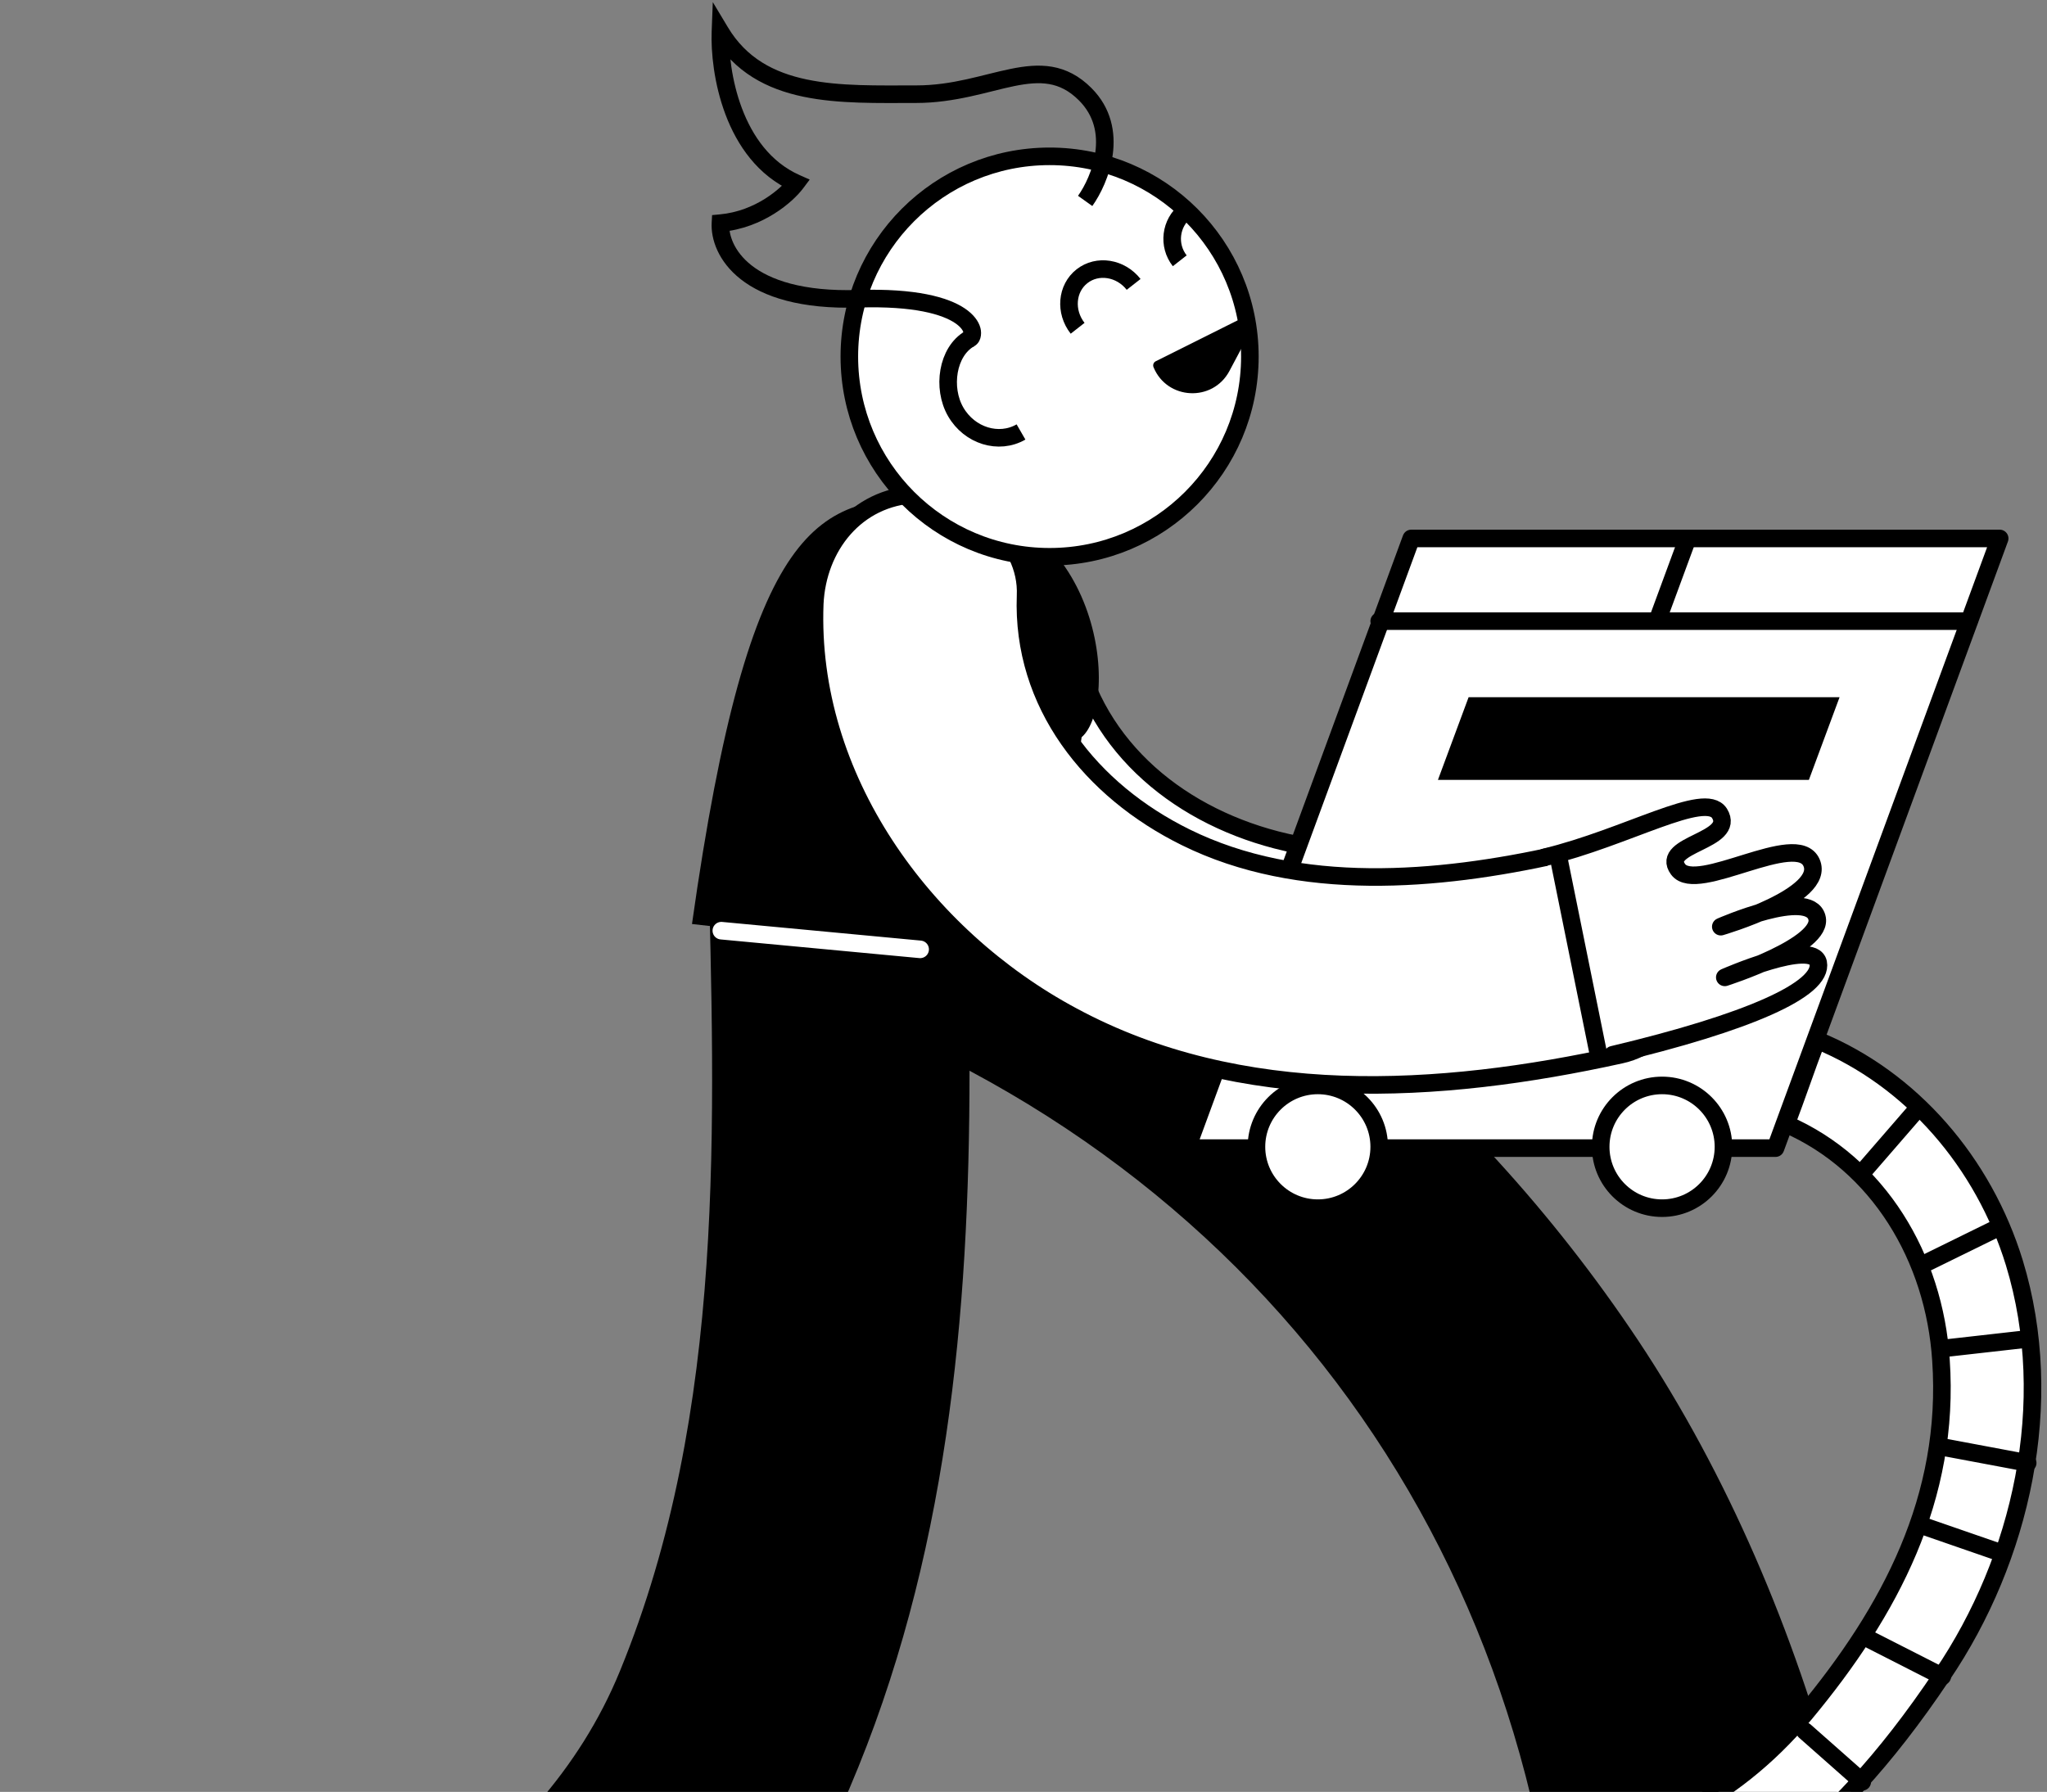 <svg width="233" height="204" viewBox="0 0 233 204" fill="none" xmlns="http://www.w3.org/2000/svg">
<rect x="0" y="0" width="233" height="204" fill="#808080" stroke="none"/>
<path d="M203.458 93.956C200.117 87.88 193.13 86.665 187.207 89.247C174.448 94.867 159.26 99.272 145.287 95.626C133.592 92.589 124.023 84.387 122.048 72.236C120.985 65.857 113.543 62.06 107.619 63.427C100.937 65.098 97.747 71.477 98.81 77.856C102 97.449 118.403 112.486 136.781 118.105C157.589 124.333 179.461 118.713 198.75 110.207C204.825 107.625 206.496 99.272 203.458 93.956Z" fill="white" stroke="black" stroke-width="2" stroke-miterlimit="10" stroke-linecap="round" stroke-linejoin="round"/>
<path d="M176.426 261.483L215.308 260.724C217.283 224.424 206.651 182.959 186.45 152.583C167.009 123.421 139.518 101.55 107.471 88.032C100.18 78.008 80.283 80.59 80.587 96.386C81.347 127.674 82.713 160.633 70.563 190.25C61.298 212.881 38.06 224.12 16.492 235.208C20.593 244.169 31.377 258.142 36.237 266.799C63.272 253.282 84.84 231.41 96.687 203.616C107.774 177.644 110.356 149.849 110.356 121.902C158.959 147.874 185.387 200.274 176.426 261.483Z" fill="black"/>
<path d="M106.257 56.744C93.195 56.44 85.297 58.87 78.766 105.195L119.015 109.751C119.015 109.751 121.445 95.778 123.116 83.931C127.52 80.134 125.546 57.2 106.257 56.744Z" fill="black"/>
<path d="M82.106 105.955L104.736 108.081" stroke="white" stroke-width="2" stroke-miterlimit="10" stroke-linecap="round" stroke-linejoin="round"/>
<path d="M202.098 130.712H135.117L160.634 61.301H227.614L202.098 130.712Z" fill="white" stroke="black" stroke-width="2" stroke-miterlimit="10" stroke-linecap="round" stroke-linejoin="round"/>
<path d="M205.896 88.791H163.672L167.165 79.374H209.389L205.896 88.791Z" fill="black"/>
<path d="M188.734 70.414L191.924 61.756" stroke="black" stroke-width="2" stroke-miterlimit="10" stroke-linecap="round" stroke-linejoin="round"/>
<path d="M156.988 70.717C157.444 70.717 224.121 70.717 224.121 70.717Z" fill="white"/>
<path d="M156.988 70.717C157.444 70.717 224.121 70.717 224.121 70.717" stroke="black" stroke-width="2" stroke-miterlimit="10" stroke-linecap="round" stroke-linejoin="round"/>
<path d="M150.002 137.547C153.861 137.547 156.989 134.418 156.989 130.56C156.989 126.701 153.861 123.573 150.002 123.573C146.144 123.573 143.016 126.701 143.016 130.56C143.016 134.418 146.144 137.547 150.002 137.547Z" fill="white" stroke="black" stroke-width="2" stroke-miterlimit="10" stroke-linecap="round" stroke-linejoin="round"/>
<path d="M189.186 137.547C193.044 137.547 196.173 134.418 196.173 130.56C196.173 126.701 193.044 123.573 189.186 123.573C185.327 123.573 182.199 126.701 182.199 130.56C182.199 134.418 185.327 137.547 189.186 137.547Z" fill="white" stroke="black" stroke-width="2" stroke-miterlimit="10" stroke-linecap="round" stroke-linejoin="round"/>
<path d="M229.285 143.774C225.791 132.383 217.59 122.814 206.806 118.409C205.591 121.599 204.528 124.788 203.313 127.978C213.793 132.534 220.172 143.166 220.931 154.861C221.994 170.505 215.16 183.415 205.439 195.111C187.972 215.919 165.797 209.843 142.711 221.69C144.078 224.88 145.293 228.069 146.508 231.107C174.303 215.919 194.655 230.196 221.083 190.706C230.044 177.492 234.145 159.722 229.285 143.774Z" fill="white" stroke="black" stroke-width="2" stroke-miterlimit="10" stroke-linecap="round" stroke-linejoin="round"/>
<path d="M193.441 205.135L199.972 214.552" stroke="black" stroke-width="2" stroke-miterlimit="10" stroke-linecap="round" stroke-linejoin="round"/>
<path d="M205.441 197.084L211.972 202.856" stroke="black" stroke-width="2" stroke-miterlimit="10" stroke-linecap="round" stroke-linejoin="round"/>
<path d="M212.73 186.605L221.084 190.858" stroke="black" stroke-width="2" stroke-miterlimit="10" stroke-linecap="round" stroke-linejoin="round"/>
<path d="M219.262 173.847L227.16 176.581" stroke="black" stroke-width="2" stroke-miterlimit="10" stroke-linecap="round" stroke-linejoin="round"/>
<path d="M221.082 164.733L230.803 166.556" stroke="black" stroke-width="2" stroke-miterlimit="10" stroke-linecap="round" stroke-linejoin="round"/>
<path d="M221.387 153.494L230.804 152.431" stroke="black" stroke-width="2" stroke-miterlimit="10" stroke-linecap="round" stroke-linejoin="round"/>
<path d="M219.262 143.774L227.615 139.673" stroke="black" stroke-width="2" stroke-miterlimit="10" stroke-linecap="round" stroke-linejoin="round"/>
<path d="M212.273 133.142L218.197 126.307" stroke="black" stroke-width="2" stroke-miterlimit="10" stroke-linecap="round" stroke-linejoin="round"/>
<path d="M192.374 105.043C190.248 98.36 183.717 95.93 177.338 97.297C163.668 100.335 147.872 101.702 134.962 95.323C124.178 90.007 116.281 80.134 116.736 67.832C117.04 61.301 110.357 56.136 104.282 56.288C97.447 56.592 93.042 62.212 92.739 68.743C91.979 88.488 105.041 106.562 122.052 115.675C141.189 126.003 163.82 124.636 184.476 120.08C190.856 118.713 194.197 110.815 192.374 105.043Z" fill="white" stroke="black" stroke-width="2" stroke-miterlimit="10" stroke-linecap="round" stroke-linejoin="round"/>
<path d="M175.82 97.601C185.237 95.323 194.046 90.007 195.717 92.589C197.692 95.778 188.882 96.082 191.009 98.968C193.135 101.854 204.526 94.412 206.197 98.209C207.868 102.006 195.869 105.499 195.869 105.499C195.869 105.499 205.893 101.094 206.805 104.436C207.716 107.625 196.325 111.271 196.325 111.271C196.325 111.271 206.349 106.866 206.957 109.6C207.564 112.638 198.907 116.435 183.566 120.08" fill="white"/>
<path d="M175.82 97.601C185.237 95.323 194.046 90.007 195.717 92.589C197.692 95.778 188.882 96.082 191.009 98.968C193.135 101.854 204.526 94.412 206.197 98.209C207.868 102.006 195.869 105.499 195.869 105.499C195.869 105.499 205.893 101.094 206.805 104.436C207.716 107.625 196.325 111.271 196.325 111.271C196.325 111.271 206.349 106.866 206.957 109.6C207.564 112.638 198.907 116.435 183.566 120.08" stroke="black" stroke-width="2" stroke-miterlimit="10" stroke-linecap="round" stroke-linejoin="round"/>
<path d="M177.34 97.297L182.048 120.535" stroke="black" stroke-width="2" stroke-miterlimit="10" stroke-linecap="round" stroke-linejoin="round"/>
<circle cx="119.471" cy="40.593" r="22.795" fill="white" stroke="black" stroke-width="2"/>
<path d="M129.036 32.378C127.552 30.484 124.921 30.068 123.16 31.447C121.4 32.827 121.176 35.481 122.66 37.375" stroke="black" stroke-width="2"/>
<path d="M134.284 29.691C132.904 27.93 133.212 25.384 134.973 24.005" stroke="black" stroke-width="2"/>
<path d="M142.564 37.295L139.941 42.232C138.042 45.807 132.836 45.548 131.3 41.803C131.195 41.546 131.306 41.251 131.554 41.127L141.47 36.173C142.186 35.816 142.94 36.588 142.564 37.295Z" fill="black"/>
<path d="M82.005 3.635L82.862 3.121L81.134 0.241L81.005 3.597L82.005 3.635ZM90.611 20.849L91.411 21.449L92.164 20.445L91.017 19.935L90.611 20.849ZM82.005 25.405L81.914 24.409L81.054 24.488L81.006 25.35L82.005 25.405ZM109.909 37.674C109.415 37.921 109.215 38.522 109.462 39.016C109.709 39.51 110.309 39.71 110.803 39.463L109.909 37.674ZM124.333 23.455C125.251 22.17 126.342 19.993 126.663 17.562C126.988 15.1 126.524 12.314 124.227 10.016L122.812 11.43C124.565 13.183 124.945 15.29 124.68 17.3C124.41 19.342 123.475 21.215 122.706 22.293L124.333 23.455ZM124.227 10.016C122.824 8.613 121.342 7.877 119.759 7.602C118.206 7.333 116.621 7.52 115.029 7.845C111.759 8.512 108.451 9.723 104.281 9.723V11.723C108.718 11.723 112.497 10.403 115.429 9.804C116.938 9.496 118.233 9.367 119.417 9.573C120.571 9.773 121.684 10.302 122.812 11.43L124.227 10.016ZM104.281 9.723C99.921 9.723 95.624 9.844 91.829 9.048C88.088 8.264 84.956 6.61 82.862 3.121L81.147 4.15C83.61 8.254 87.312 10.145 91.419 11.006C95.471 11.855 100.034 11.723 104.281 11.723V9.723ZM81.005 3.597C80.917 5.902 81.259 9.531 82.575 13.025C83.891 16.52 86.229 19.995 90.205 21.763L91.017 19.935C87.703 18.462 85.653 15.524 84.447 12.32C83.239 9.114 82.924 5.756 83.004 3.674L81.005 3.597ZM89.811 20.249C88.922 21.435 86.018 24.036 81.914 24.409L82.095 26.401C86.902 25.964 90.276 22.963 91.411 21.449L89.811 20.249ZM81.006 25.35C80.903 27.203 81.736 29.768 84.311 31.787C86.882 33.802 91.107 35.218 97.731 35.011L97.668 33.013C91.331 33.211 87.625 31.843 85.545 30.213C83.471 28.586 82.937 26.645 83.003 25.461L81.006 25.35ZM97.731 35.011C104.139 34.811 107.299 35.827 108.709 36.778C109.407 37.248 109.613 37.658 109.661 37.84C109.727 38.091 109.56 37.848 109.909 37.674L110.803 39.463C111.658 39.035 111.783 38.047 111.596 37.332C111.39 36.549 110.799 35.775 109.827 35.119C107.895 33.817 104.221 32.808 97.668 33.013L97.731 35.011Z" fill="black"/>
<path d="M116.216 49.178C113.685 50.639 110.357 49.614 108.783 46.888C107.209 44.162 107.825 40.03 110.357 38.568" stroke="black" stroke-width="2"/>
</svg>
